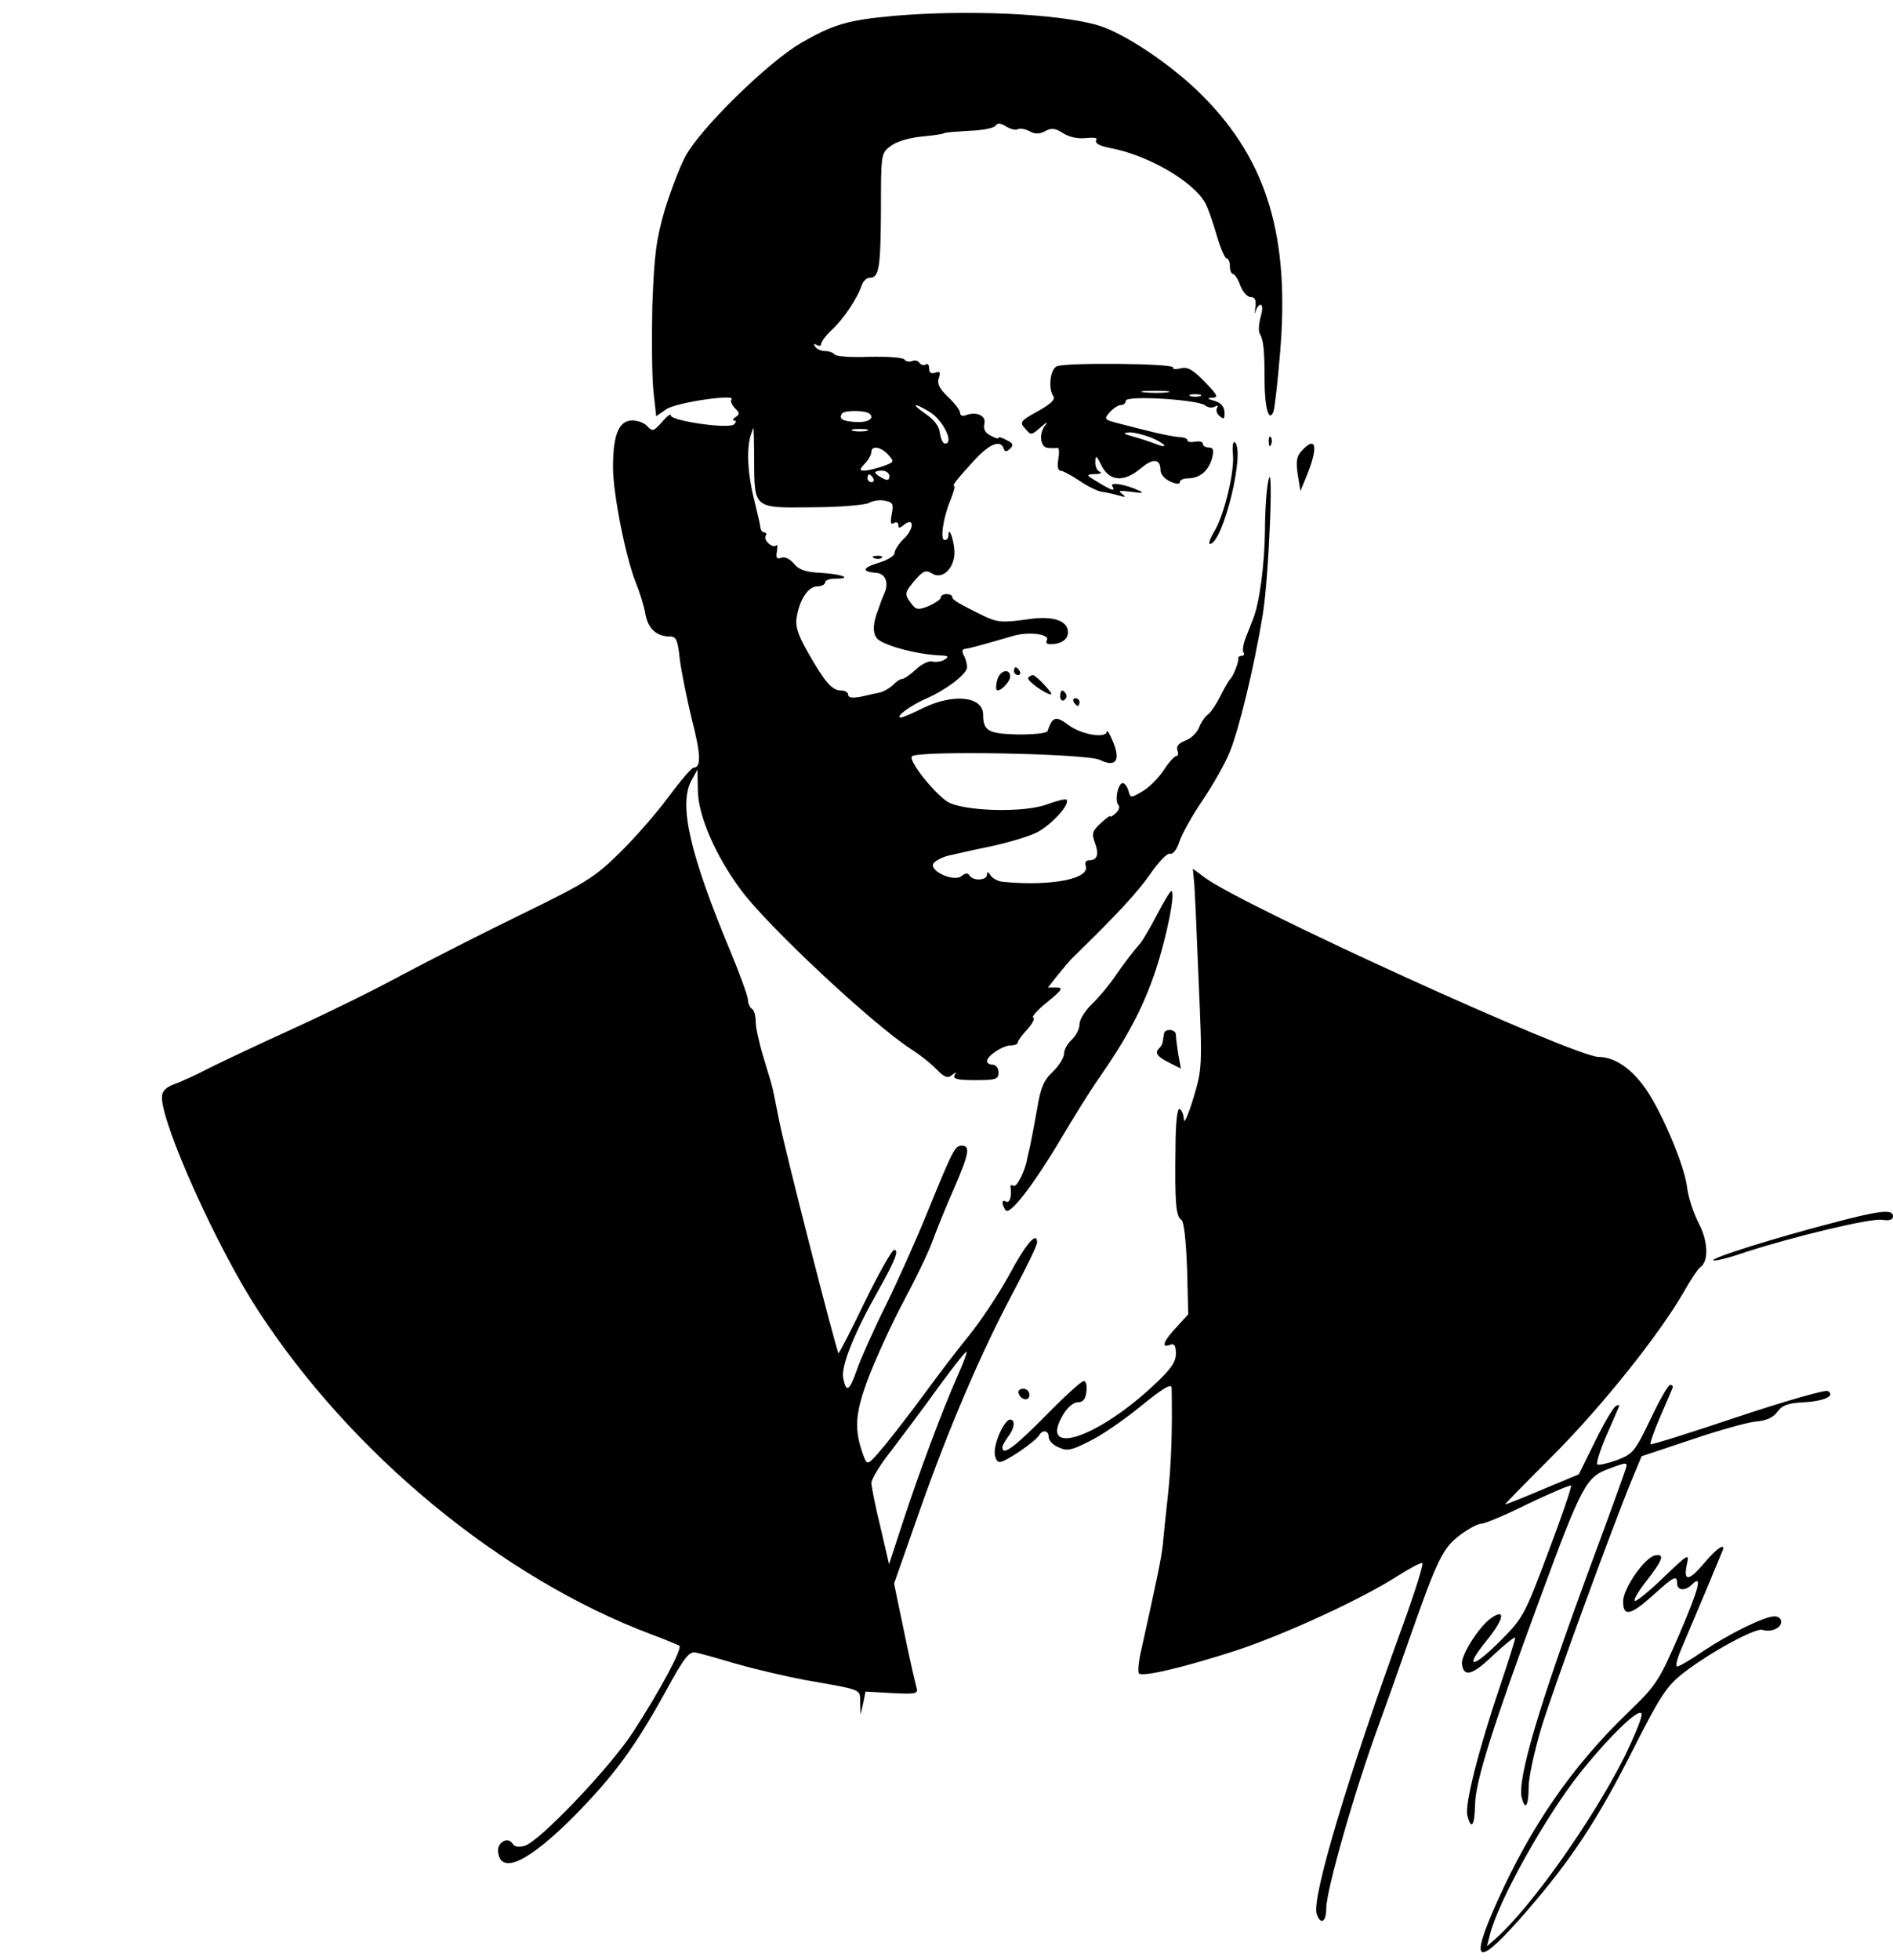 <?xml version="1.0" standalone="no"?>
<!DOCTYPE svg PUBLIC "-//W3C//DTD SVG 20010904//EN"
 "http://www.w3.org/TR/2001/REC-SVG-20010904/DTD/svg10.dtd">
<svg version="1.0" xmlns="http://www.w3.org/2000/svg"
 width="491pt" height="508pt" viewBox="0 0 491 508"
 preserveAspectRatio="xMidYMid meet">

<g transform="translate(0,508) scale(0.1,-0.1)"
fill="#000000" stroke="none">
<path d="M2320 5039 c-122 -11 -159 -22 -245 -72 -86 -51 -260 -222 -297 -292
-15 -28 -39 -91 -54 -140 -22 -76 -27 -114 -32 -247 -2 -87 -1 -187 3 -223 l7
-64 26 18 c25 18 186 41 169 25 -3 -3 1 -13 9 -22 13 -12 13 -16 2 -23 -7 -5
-9 -9 -4 -9 6 0 6 -4 0 -10 -13 -13 -164 9 -164 23 0 6 -10 -2 -23 -17 -21
-24 -25 -25 -37 -12 -7 9 -25 16 -40 16 -35 0 -50 -37 -50 -122 0 -68 33 -233
59 -298 10 -25 22 -62 25 -82 7 -38 29 -58 64 -58 16 0 20 -10 25 -57 4 -32
18 -102 31 -156 24 -92 25 -127 5 -127 -5 0 -34 -34 -66 -77 -31 -42 -88 -107
-127 -145 -64 -63 -89 -78 -251 -157 -99 -48 -238 -119 -310 -157 -71 -39
-202 -103 -290 -143 -88 -40 -185 -86 -215 -101 -30 -16 -70 -34 -87 -40 -24
-9 -33 -19 -33 -35 0 -71 143 -389 248 -550 242 -373 633 -696 1022 -842 35
-13 68 -27 72 -29 9 -6 -48 -113 -120 -224 -59 -91 -241 -282 -281 -295 -15
-4 -26 -3 -31 5 -13 21 -42 3 -38 -22 8 -59 81 -23 199 96 103 105 156 177
237 324 47 86 60 102 77 98 11 -2 60 -16 108 -30 49 -14 127 -32 175 -41 153
-27 142 -23 143 -58 l1 -32 7 30 6 30 69 -4 c62 -3 68 -2 63 15 -3 11 -18 75
-32 144 l-26 125 65 185 c75 214 161 415 246 574 33 62 60 118 60 125 0 31
-29 -3 -73 -85 -27 -49 -74 -120 -106 -159 -31 -38 -81 -104 -111 -145 -30
-41 -76 -101 -102 -133 -47 -56 -48 -57 -57 -34 -27 71 -24 113 14 212 21 53
61 140 90 194 29 54 62 122 73 152 11 30 36 92 56 137 40 92 43 112 21 112
-18 0 -22 -7 -89 -171 -30 -74 -79 -183 -109 -244 -30 -60 -63 -134 -73 -162
-21 -60 -29 -65 -37 -25 -6 30 29 117 89 223 45 80 57 109 43 109 -5 0 -40
-61 -76 -135 -36 -75 -67 -134 -68 -133 -6 6 -139 527 -153 598 -14 71 -18 89
-21 100 -1 3 -10 34 -21 70 -11 36 -20 77 -20 92 0 15 -4 30 -10 33 -5 3 -10
14 -10 23 0 9 -21 67 -46 127 -105 252 -134 379 -101 441 l16 29 1 -53 c0 -64
45 -169 111 -258 68 -93 343 -350 444 -415 22 -14 51 -37 65 -52 20 -20 28
-23 39 -14 12 9 13 9 7 0 -5 -10 8 -13 53 -13 54 0 61 2 61 20 0 11 -7 20 -15
20 -8 0 -15 4 -15 9 0 14 41 41 62 41 10 0 18 3 18 8 0 4 11 19 25 34 13 15
20 28 15 30 -5 2 11 20 36 40 39 32 43 38 24 38 l-22 0 26 33 c14 17 32 39 41
47 118 115 166 168 199 215 21 31 44 54 50 52 8 -3 18 10 25 31 7 21 34 69 60
107 26 39 58 94 70 124 24 57 64 222 86 356 16 94 29 413 15 350 -5 -22 -9
-81 -9 -131 -1 -87 -14 -187 -31 -229 -4 -11 -13 -33 -19 -48 -6 -16 -9 -33
-6 -38 4 -5 1 -9 -4 -9 -6 0 -10 -3 -9 -7 1 -9 -13 -46 -21 -53 -3 -3 -15 -23
-26 -45 -11 -22 -26 -44 -33 -48 -7 -5 -17 -20 -22 -33 -5 -13 -21 -29 -36
-34 -17 -7 -24 -15 -20 -25 3 -8 2 -15 -3 -15 -5 0 -20 -17 -33 -37 -14 -21
-39 -46 -56 -55 -29 -17 -30 -17 -35 2 -3 11 -10 20 -15 20 -12 0 -22 -46 -11
-57 4 -4 1 -14 -7 -21 -8 -7 -14 -11 -14 -8 0 3 -11 -5 -25 -18 -22 -20 -24
-27 -15 -51 11 -30 6 -45 -15 -45 -8 0 -12 -6 -9 -14 13 -34 -89 -54 -214 -42
-13 1 -28 9 -33 17 -6 10 -9 10 -9 2 0 -16 -36 -17 -45 -3 -5 8 -11 7 -21 -1
-21 -17 -90 16 -71 35 7 7 24 15 37 18 14 3 61 14 105 23 44 9 98 25 120 35
38 17 93 76 81 87 -2 3 -25 -3 -50 -12 -59 -23 -220 -18 -259 7 -36 24 -100
105 -92 117 9 16 453 8 488 -9 41 -20 54 -2 34 47 -9 21 -16 33 -16 27 -1 -19
-65 -9 -99 16 -33 25 -42 23 -55 -15 -2 -6 -36 -9 -77 -9 -76 2 -90 9 -90 51
0 48 -76 56 -155 18 -27 -14 -54 -25 -58 -25 -18 0 24 31 65 49 51 22 102 61
106 79 1 7 -2 21 -7 31 -7 12 -6 18 2 19 11 1 33 7 123 33 42 13 99 5 89 -11
-3 -6 0 -10 9 -10 28 0 46 12 46 31 0 29 -36 42 -94 35 -77 -11 -88 -10 -126
8 -63 31 -80 41 -80 48 0 5 -7 8 -15 8 -8 0 -15 -4 -15 -9 0 -5 -14 -14 -31
-22 -28 -11 -33 -10 -45 6 -19 25 -18 29 10 62 21 24 28 26 44 16 30 -18 63
21 57 66 -4 33 -15 56 -15 33 0 -7 -4 -12 -10 -12 -12 0 -4 57 15 103 8 20 13
37 10 37 -7 0 7 18 56 71 37 39 64 49 72 27 3 -10 7 -10 17 -1 9 9 8 14 -9 22
-12 7 -21 9 -21 6 0 -3 -9 -1 -21 6 -14 7 -19 17 -16 30 6 21 -20 33 -47 23
-9 -4 -16 -1 -16 6 0 7 -14 25 -31 41 -22 21 -29 34 -24 49 5 15 3 18 -9 14
-11 -4 -16 0 -16 11 0 9 -4 14 -9 10 -5 -3 -12 -1 -16 4 -3 6 -12 8 -19 5 -8
-3 -17 -1 -20 4 -3 5 -44 8 -91 7 -47 -2 -87 1 -90 6 -4 5 -15 9 -25 9 -10 0
-22 5 -26 12 -4 7 -3 8 4 4 7 -4 12 -3 12 3 0 5 13 23 30 38 29 28 65 81 76
116 4 9 12 17 20 17 24 0 28 25 29 174 0 148 0 149 26 168 14 11 48 21 79 24
29 3 56 6 59 9 4 2 33 4 66 6 33 1 63 7 67 13 5 8 14 7 28 -2 11 -7 25 -10 30
-7 5 3 19 1 30 -5 14 -8 26 -8 41 0 16 9 26 8 46 -5 15 -10 38 -15 58 -13 19
2 32 1 29 -3 -6 -10 6 -17 37 -23 96 -18 214 -86 245 -142 6 -10 19 -47 29
-81 10 -35 22 -63 27 -63 4 0 8 -9 8 -20 0 -11 4 -20 8 -20 4 0 13 -13 19 -30
6 -16 18 -30 27 -30 11 0 15 -8 12 -27 -2 -16 -1 -20 1 -10 2 9 8 17 13 17 5
0 5 -14 0 -31 -5 -18 -6 -37 -3 -43 10 -16 13 -42 13 -121 0 -70 11 -112 23
-82 3 8 11 75 17 150 26 301 -32 498 -199 667 -79 80 -205 165 -275 185 -105
30 -339 40 -526 24z m90 -1026 c36 -21 66 -83 41 -83 -5 0 -11 12 -13 27 -2
18 -15 35 -37 50 -39 27 -33 31 9 6z m-154 -6 c13 -12 -6 -23 -36 -21 -35 2
-45 8 -36 22 6 9 62 9 72 -1z m-300 -120 c1 -126 -2 -124 151 -122 70 0 136 6
146 11 11 6 30 9 42 6 21 -4 23 -8 18 -35 -4 -21 -3 -28 5 -23 7 4 12 2 12 -5
0 -9 3 -9 14 0 27 22 28 -8 2 -34 -15 -14 -26 -32 -26 -39 0 -7 -18 -18 -41
-25 -43 -13 -45 -23 -6 -26 24 -2 33 -26 21 -53 -4 -9 -8 -19 -9 -22 -1 -3 -4
-12 -7 -20 -14 -35 -15 -60 -4 -74 13 -18 104 -43 166 -45 20 -1 22 -3 10 -11
-8 -5 -22 -7 -31 -5 -9 3 -28 -6 -43 -20 -15 -14 -31 -25 -36 -25 -5 0 -16 -7
-24 -16 -9 -8 -24 -17 -33 -19 -10 -2 -33 -7 -50 -11 -22 -4 -33 -3 -33 5 0 6
-8 11 -18 11 -24 0 -42 21 -86 98 -28 49 -34 70 -29 95 8 45 30 77 53 77 11 0
20 5 20 10 0 6 12 10 27 10 47 0 16 12 -38 15 -40 2 -57 8 -70 24 -10 12 -24
19 -33 15 -11 -4 -14 0 -11 16 2 13 2 20 -2 16 -9 -8 -34 14 -27 25 3 5 1 9
-4 9 -5 0 -9 6 -10 13 0 6 -8 39 -16 72 -16 63 -20 124 -10 163 4 12 7 22 8
22 1 0 2 -37 2 -83z m292 76 c-10 -2 -26 -2 -35 0 -10 3 -2 5 17 5 19 0 27 -2
18 -5z m56 -62 c16 -18 16 -19 -15 -30 -18 -6 -39 -11 -47 -11 -13 0 -13 3 1
18 10 10 17 24 17 30 0 18 25 14 44 -7z m3 -55 c0 -11 -5 -13 -19 -5 -10 5
-18 12 -18 14 0 3 8 5 18 5 10 0 19 -7 19 -14z m-42 -6 c3 -5 1 -10 -4 -10 -6
0 -11 5 -11 10 0 6 2 10 4 10 3 0 8 -4 11 -10z m219 -2326 c-39 -88 -99 -248
-141 -376 l-37 -113 -22 95 c-13 52 -23 104 -24 115 0 11 24 50 53 86 28 37
83 110 121 163 38 52 71 94 73 92 2 -1 -8 -29 -23 -62z"/>
<path d="M2268 3633 c7 -3 16 -2 19 1 4 3 -2 6 -13 5 -11 0 -14 -3 -6 -6z"/>
<path d="M2740 4130 c-17 -10 -21 -59 -8 -77 6 -8 -6 -20 -40 -39 -46 -25 -48
-29 -33 -45 15 -18 16 -18 41 4 14 12 19 15 13 7 -19 -21 -16 -60 5 -61 9 -1
20 -1 25 0 4 1 5 -12 2 -29 -3 -17 -1 -30 5 -30 6 0 29 -12 51 -27 22 -15 48
-27 57 -28 10 -1 28 -5 42 -9 20 -6 22 -5 10 4 -11 8 -6 9 25 5 27 -4 34 -3
20 3 -37 17 -77 23 -70 12 9 -15 -1 -12 -37 10 -32 19 -32 20 -8 21 14 0 19 3
13 6 -7 2 -13 14 -12 26 0 18 3 17 16 -10 21 -41 58 -44 102 -7 32 27 51 25
51 -5 0 -10 11 -23 25 -29 15 -7 25 -8 25 -2 0 6 10 10 23 10 30 1 52 20 61
53 5 20 3 27 -9 27 -8 0 -15 4 -15 9 0 6 -9 8 -20 6 -11 -2 -20 -1 -20 4 0 4
-10 8 -22 8 -13 1 -43 7 -68 13 -25 6 -64 16 -87 22 -39 10 -40 11 -25 29 9
10 22 19 29 19 7 0 13 5 13 11 0 15 188 3 206 -12 7 -6 19 -7 25 -3 7 4 9 3 6
-3 -4 -6 -1 -16 7 -22 10 -9 13 -7 12 11 -1 15 -10 24 -26 29 -19 5 -21 7 -5
8 16 1 13 7 -20 41 -31 32 -45 40 -63 35 -13 -3 -22 -2 -19 2 7 11 -285 14
-303 3z m288 -67 c-15 -2 -42 -2 -60 0 -18 2 -6 4 27 4 33 0 48 -2 33 -4z m85
-10 c-7 -2 -19 -2 -25 0 -7 3 -2 5 12 5 14 0 19 -2 13 -5z m-128 -107 c38 -16
49 -31 13 -17 -13 5 -39 14 -58 19 -26 7 -29 10 -12 11 12 1 38 -6 57 -13z"/>
<path d="M3291 3934 c0 -11 3 -14 6 -6 3 7 2 16 -1 19 -3 4 -6 -2 -5 -13z"/>
<path d="M3198 3901 c4 -44 -22 -154 -48 -198 -11 -18 -16 -33 -12 -33 34 0
94 245 64 264 -4 2 -6 -12 -4 -33z"/>
<path d="M3376 3911 c-13 -14 -15 -28 -10 -61 l7 -43 18 44 c29 72 22 101 -15
60z"/>
<path d="M2630 3340 c0 -5 5 -10 11 -10 5 0 7 5 4 10 -3 6 -8 10 -11 10 -2 0
-4 -4 -4 -10z"/>
<path d="M2587 3318 c-4 -12 -4 -24 -2 -26 7 -8 35 20 35 34 0 23 -27 16 -33
-8z"/>
<path d="M2667 3323 c-6 -6 45 -43 59 -43 8 0 -39 50 -47 50 -3 0 -9 -3 -12
-7z"/>
<path d="M2750 3274 c0 -8 5 -12 10 -9 6 4 8 11 5 16 -9 14 -15 11 -15 -7z"/>
<path d="M2785 3260 c3 -5 8 -10 11 -10 2 0 4 5 4 10 0 6 -5 10 -11 10 -5 0
-7 -4 -4 -10z"/>
<path d="M3097 2796 c2 -17 7 -133 12 -259 10 -224 9 -228 -14 -305 -13 -42
-24 -67 -24 -55 -1 12 -5 25 -11 28 -6 4 -11 -33 -11 -102 -2 -140 1 -176 15
-185 7 -5 12 -51 15 -126 l3 -119 -31 -34 c-34 -36 -40 -55 -16 -45 11 4 15
-2 15 -23 0 -23 -14 -42 -64 -88 -146 -134 -292 -179 -229 -71 11 19 27 33 39
33 13 0 20 8 22 28 2 15 -1 27 -7 27 -6 0 -51 -41 -99 -90 -81 -82 -112 -105
-112 -82 0 5 7 17 15 28 17 22 19 44 5 44 -14 0 -40 -55 -40 -85 0 -14 6 -25
13 -25 15 0 91 52 102 69 9 16 25 13 25 -4 0 -9 11 -21 26 -27 21 -10 33 -8
78 15 30 14 90 55 134 91 59 48 81 61 81 48 2 -111 -1 -193 -9 -272 -6 -52
-12 -113 -14 -135 -4 -36 -15 -88 -56 -273 -7 -29 -9 -56 -6 -60 10 -10 121
17 251 59 130 43 327 134 419 193 32 20 61 36 65 34 4 -2 -19 -75 -51 -163
-140 -384 -236 -704 -223 -746 10 -30 25 -22 25 14 0 47 74 306 135 472 20 55
56 156 80 225 72 205 87 237 131 270 21 16 47 30 56 30 9 0 64 23 122 52 59
28 108 49 111 47 2 -3 -24 -80 -59 -172 -60 -160 -65 -171 -121 -227 -75 -76
-100 -78 -40 -4 46 56 52 87 12 59 -31 -22 -78 -96 -75 -119 5 -35 27 -29 83
25 30 28 55 48 55 43 0 -5 -18 -62 -40 -127 -55 -163 -91 -304 -84 -333 10
-40 19 -27 20 29 1 60 48 207 166 527 112 304 122 321 182 343 46 17 48 17 43
0 -3 -10 -44 -124 -92 -253 -134 -363 -190 -553 -178 -600 9 -35 18 -22 18 28
0 26 16 97 34 157 32 103 179 506 234 640 l25 60 129 43 c70 24 146 45 167 47
27 2 45 10 56 25 13 18 29 23 70 25 53 3 81 17 61 29 -6 4 -111 -26 -234 -67
-122 -41 -224 -73 -226 -71 -2 2 9 34 25 71 16 37 31 71 32 75 2 4 0 8 -6 8
-5 0 -28 -40 -51 -89 -40 -83 -45 -90 -87 -106 -25 -9 -48 -14 -51 -11 -3 3 7
36 23 73 16 37 31 71 33 76 2 6 -2 6 -8 2 -7 -4 -31 -45 -54 -92 l-42 -85 -94
-39 c-51 -22 -95 -39 -97 -39 -2 0 54 57 124 127 127 127 277 315 340 425 18
32 37 60 42 63 22 14 21 66 -3 112 -14 27 -28 69 -31 95 -7 60 -74 215 -116
267 -35 46 -76 71 -113 71 -63 0 -926 393 -1022 465 l-31 23 3 -32z"/>
<path d="M3001 2709 c-17 -33 -37 -67 -44 -75 -7 -8 -17 -20 -22 -27 -6 -7
-25 -32 -42 -57 -17 -25 -45 -58 -62 -74 -17 -17 -31 -39 -31 -51 0 -12 -9
-30 -20 -40 -11 -10 -20 -26 -20 -36 0 -11 -13 -31 -29 -47 -24 -22 -32 -42
-41 -97 -7 -39 -15 -81 -18 -95 -3 -14 -7 -29 -8 -35 -5 -30 -27 -74 -35 -69
-5 3 -9 2 -8 -3 4 -22 -2 -43 -11 -38 -12 7 -13 -5 -2 -22 10 -16 72 64 145
187 31 52 73 120 94 150 78 112 117 186 150 283 30 91 53 207 41 207 -3 0 -19
-27 -37 -61z"/>
<path d="M3019 2400 c-1 -5 -2 -14 -3 -19 0 -5 -4 -13 -8 -17 -14 -13 -8 -22
23 -38 l32 -16 -7 38 c-3 20 -6 43 -6 50 0 14 -29 17 -31 2z"/>
<path d="M4750 1909 c-150 -39 -312 -90 -306 -96 3 -3 40 6 83 21 130 42 324
88 354 84 20 -3 29 0 29 9 0 19 -32 16 -160 -18z"/>
<path d="M2642 1468 c6 -18 28 -21 28 -4 0 9 -7 16 -16 16 -9 0 -14 -5 -12
-12z"/>
<path d="M4422 1030 c-41 -49 -56 -51 -47 -7 7 31 6 31 -58 -30 -36 -35 -70
-63 -76 -63 -6 0 7 23 29 51 43 55 49 72 23 67 -27 -5 -83 -86 -83 -119 0 -41
19 -37 78 16 54 49 62 53 62 30 0 -18 21 -20 38 -3 29 29 19 -9 -32 -128 -53
-122 -60 -133 -134 -204 -144 -139 -250 -292 -338 -488 -76 -169 -54 -176 77
-25 117 135 185 239 280 428 66 130 83 155 125 188 70 54 186 117 205 112 22
-7 49 4 49 21 0 8 -8 14 -17 14 -27 0 -119 -46 -185 -90 -32 -22 -62 -40 -68
-40 -5 0 0 21 12 48 11 26 38 90 60 142 22 52 42 101 45 108 11 25 -13 10 -45
-28z m-210 -507 c-83 -164 -241 -387 -332 -468 l-23 -20 7 28 c21 87 145 309
235 422 78 97 155 171 159 152 2 -8 -19 -59 -46 -114z"/>
</g>
</svg>
